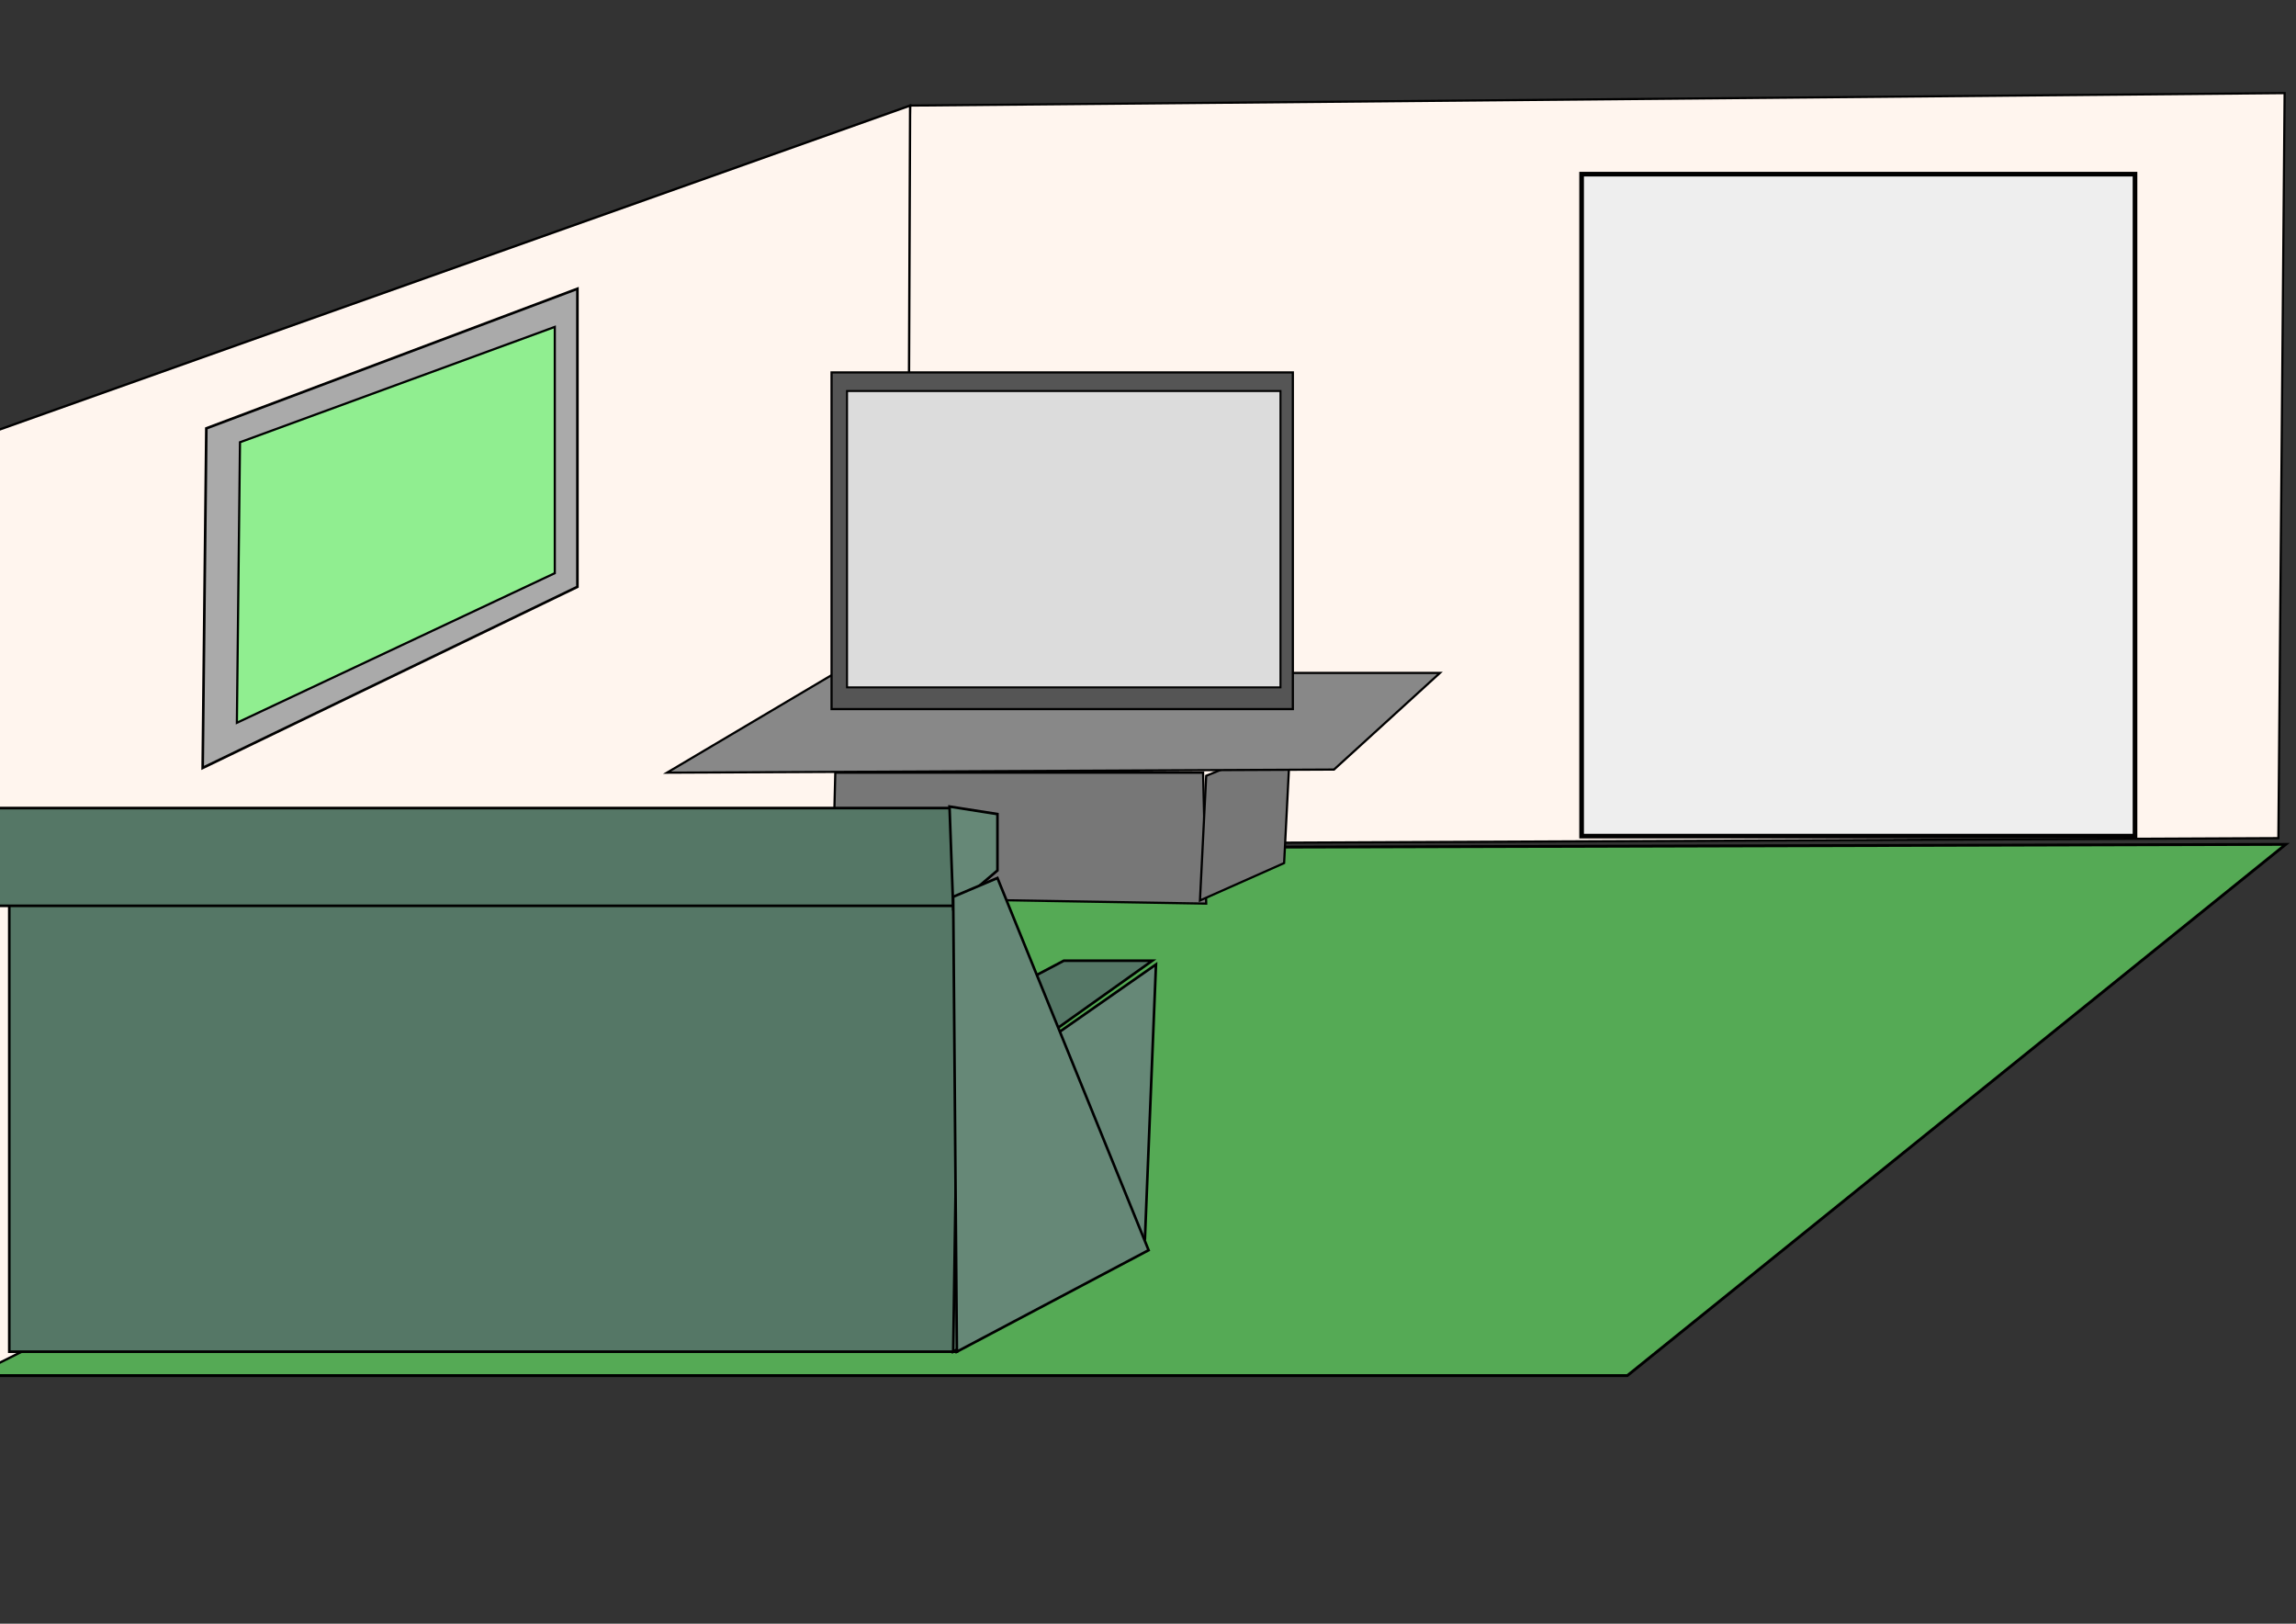 <?xml version="1.0" encoding="UTF-8" standalone="no"?>
<!-- Created with Inkscape (http://www.inkscape.org/) -->

<svg
   xmlns:dc="http://purl.org/dc/elements/1.1/"
   xmlns:cc="http://creativecommons.org/ns#"
   xmlns:rdf="http://www.w3.org/1999/02/22-rdf-syntax-ns#"
   xmlns:svg="http://www.w3.org/2000/svg"
   xmlns="http://www.w3.org/2000/svg"
   xmlns:sodipodi="http://sodipodi.sourceforge.net/DTD/sodipodi-0.dtd"
   xmlns:inkscape="http://www.inkscape.org/namespaces/inkscape"
   width="1052.362"
   height="744.094"
   id="svg2"
   version="1.1"
   inkscape:version="0.48.3.1 r9886"
   sodipodi:docname="Nuevo documento 1">
  <rect width="100%" height="100%" fill="#333333" stroke="none"/>
  <defs
     id="defs4" />
  <sodipodi:namedview
     id="base"
     pagecolor="#ffffff"
     bordercolor="#666666"
     borderopacity="1.0"
     inkscape:pageopacity="0.0"
     inkscape:pageshadow="2"
     inkscape:zoom="0.7"
     inkscape:cx="463.50059"
     inkscape:cy="455.61792"
     inkscape:document-units="px"
     inkscape:current-layer="layer1"
     showgrid="false"
     inkscape:window-width="1600"
     inkscape:window-height="808"
     inkscape:window-x="0"
     inkscape:window-y="29"
     inkscape:window-maximized="1" />
  <g
     inkscape:label="Capa 1"
     inkscape:groupmode="layer"
     id="layer1"
     transform="translate(0,-308.268)">
    <path
       style="fill:#55aa55;stroke:#000000;stroke-width:1.305px;stroke-linecap:butt;stroke-linejoin:miter;stroke-opacity:1"
       d="M -12.514,938.661 402.424,696.971 1047.665,695.219 745.891,938.661 z"
       id="path2985"
       inkscape:connector-curvature="0"
       sodipodi:nodetypes="ccccc" />
    <path
       style="fill:#fff5ee;stroke:#000000;stroke-width:1px;stroke-linecap:butt;stroke-linejoin:miter;stroke-opacity:1"
       d="m 412.143,386.952 5,-338.571 630,-5.714 -2.857,341.429 z"
       id="path2987"
       inkscape:connector-curvature="0"
       transform="translate(0,308.268)" />
    <path
       style="fill:#fff5ee;stroke:#000000;stroke-width:1.062px;stroke-linecap:butt;stroke-linejoin:miter;stroke-opacity:1"
       d="M -11.759,938.586 415.659,724.433 417.143,356.648 -14.727,510.28 z"
       id="path2989"
       inkscape:connector-curvature="0"
       sodipodi:nodetypes="ccccc" />
    <rect
       style="fill:#eee;stroke:#000000;stroke-width:2.127px;stroke-linecap:butt;stroke-linejoin:miter;stroke-opacity:1"
       id="rect2991"
       width="253.647"
       height="303.357"
       x="724.924"
       y="388.076" />
    <g
       id="g3774"
       transform="translate(755.714,94.286)">
      <g
         transform="translate(58.571,-57.143)"
         id="g3769">
        <path
           style="fill:#777;stroke:#000000;stroke-width:1px;stroke-linecap:butt;stroke-linejoin:miter;stroke-opacity:1"
           d="m -431.429,625.219 -1.429,57.143 171.429,2.857 -1.429,-60 z"
           id="path3765"
           inkscape:connector-curvature="0"
           sodipodi:nodetypes="ccccc" />
        <path
           style="fill:#777;stroke:#000000;stroke-width:1px;stroke-linecap:butt;stroke-linejoin:miter;stroke-opacity:1"
           d="m -261.429,626.648 38.571,-15.714 -2.857,55.714 -38.571,17.143 z"
           id="path3767"
           inkscape:connector-curvature="0"
           sodipodi:nodetypes="ccccc" />
        <path
           style="fill:#888;stroke:#000000;stroke-width:1px;stroke-linecap:butt;stroke-linejoin:miter;stroke-opacity:1"
           d="m -431.429,579.505 -77.143,45.714 305.714,-1.429 48.571,-44.286 z"
           id="path3763"
           inkscape:connector-curvature="0"
           sodipodi:nodetypes="ccccc" />
      </g>
    </g>
    <g
       id="g3798"
       transform="translate(705.429,-17.714)">
      <rect
         y="496.648"
         x="-324.286"
         height="154.286"
         width="211.429"
         id="rect3761"
         style="fill:#555;stroke:#000000;stroke-width:1px;stroke-linecap:butt;stroke-linejoin:miter;stroke-opacity:1" />
      <rect
         y="505.174"
         x="-317.188"
         height="135.805"
         width="198.662"
         id="rect3761-1"
         style="fill:#dcdcdc;stroke:#000000;stroke-width:0.909px;stroke-linecap:butt;stroke-linejoin:miter;stroke-opacity:1" />
    </g>
    <g
       id="g3828"
       transform="matrix(1.183,0,0,1.206,2.564,-191.555)">
      <rect
         y="745.219"
         x="1.429"
         height="182.857"
         width="367.143"
         id="rect3802"
         style="fill:#576;fill-rule:evenodd;stroke:#000000;stroke-width:1px;stroke-linecap:butt;stroke-linejoin:miter;stroke-opacity:1" />
      <path
         sodipodi:nodetypes="ccccc"
         inkscape:connector-curvature="0"
         id="path3806"
         d="m 367.143,928.076 1.429,-94.286 77.143,-52.857 -4.286,104.286 z"
         style="fill:#687;fill-opacity:1;stroke:#000000;stroke-width:1px;stroke-linecap:butt;stroke-linejoin:miter;stroke-opacity:1" />
      <path
         inkscape:connector-curvature="0"
         id="path3808"
         d="m 444.286,779.505 -34.286,0 -41.429,21.429 0,31.429 z"
         style="fill:#576;stroke:#000000;stroke-width:1px;stroke-linecap:butt;stroke-linejoin:miter;stroke-opacity:1" />
      <g
         transform="translate(200,82.857)"
         id="g3822">
        <rect
           style="fill:#576;fill-rule:evenodd;stroke:#000000;stroke-width:1px;stroke-linecap:butt;stroke-linejoin:miter;stroke-opacity:1"
           id="rect3804"
           width="381.429"
           height="37.143"
           x="-214"
           y="638.648" />
        <path
           style="fill:#687;stroke:#000000;stroke-width:1px;stroke-linecap:butt;stroke-linejoin:miter;stroke-opacity:1"
           d="m 167.143,368.38 17.143,-14.286 0,-21.429 -18.571,-2.857 z"
           id="path3820"
           inkscape:connector-curvature="0"
           transform="translate(0,308.268)" />
      </g>
      <path
         sodipodi:nodetypes="ccccc"
         transform="translate(0,308.268)"
         inkscape:connector-curvature="0"
         id="path3826"
         d="m 367.143,446.952 17.143,-7.143 58.571,141.429 -74.286,38.571 z"
         style="fill:#687;stroke:#000000;stroke-width:1px;stroke-linecap:butt;stroke-linejoin:miter;stroke-opacity:1" />
    </g>
    <g
       id="g3857">
      <path
         inkscape:connector-curvature="0"
         id="path3837-5"
         d="m 94.572,504.572 170.086,-63.976 0,136.597 -171.77,82.996 z"
         style="fill:#aaa;stroke:#000000;stroke-width:1.194px;stroke-linecap:butt;stroke-linejoin:miter;stroke-opacity:1" />
      <path
         transform="translate(0,308.268)"
         inkscape:connector-curvature="0"
         id="path3837"
         d="m 110,202.666 144.286,-52.857 0,112.857 -145.714,68.571 z"
         style="fill:#90ee90;stroke:#000000;stroke-width:1px;stroke-linecap:butt;stroke-linejoin:miter;stroke-opacity:1" />
    </g>
  </g>
</svg>
